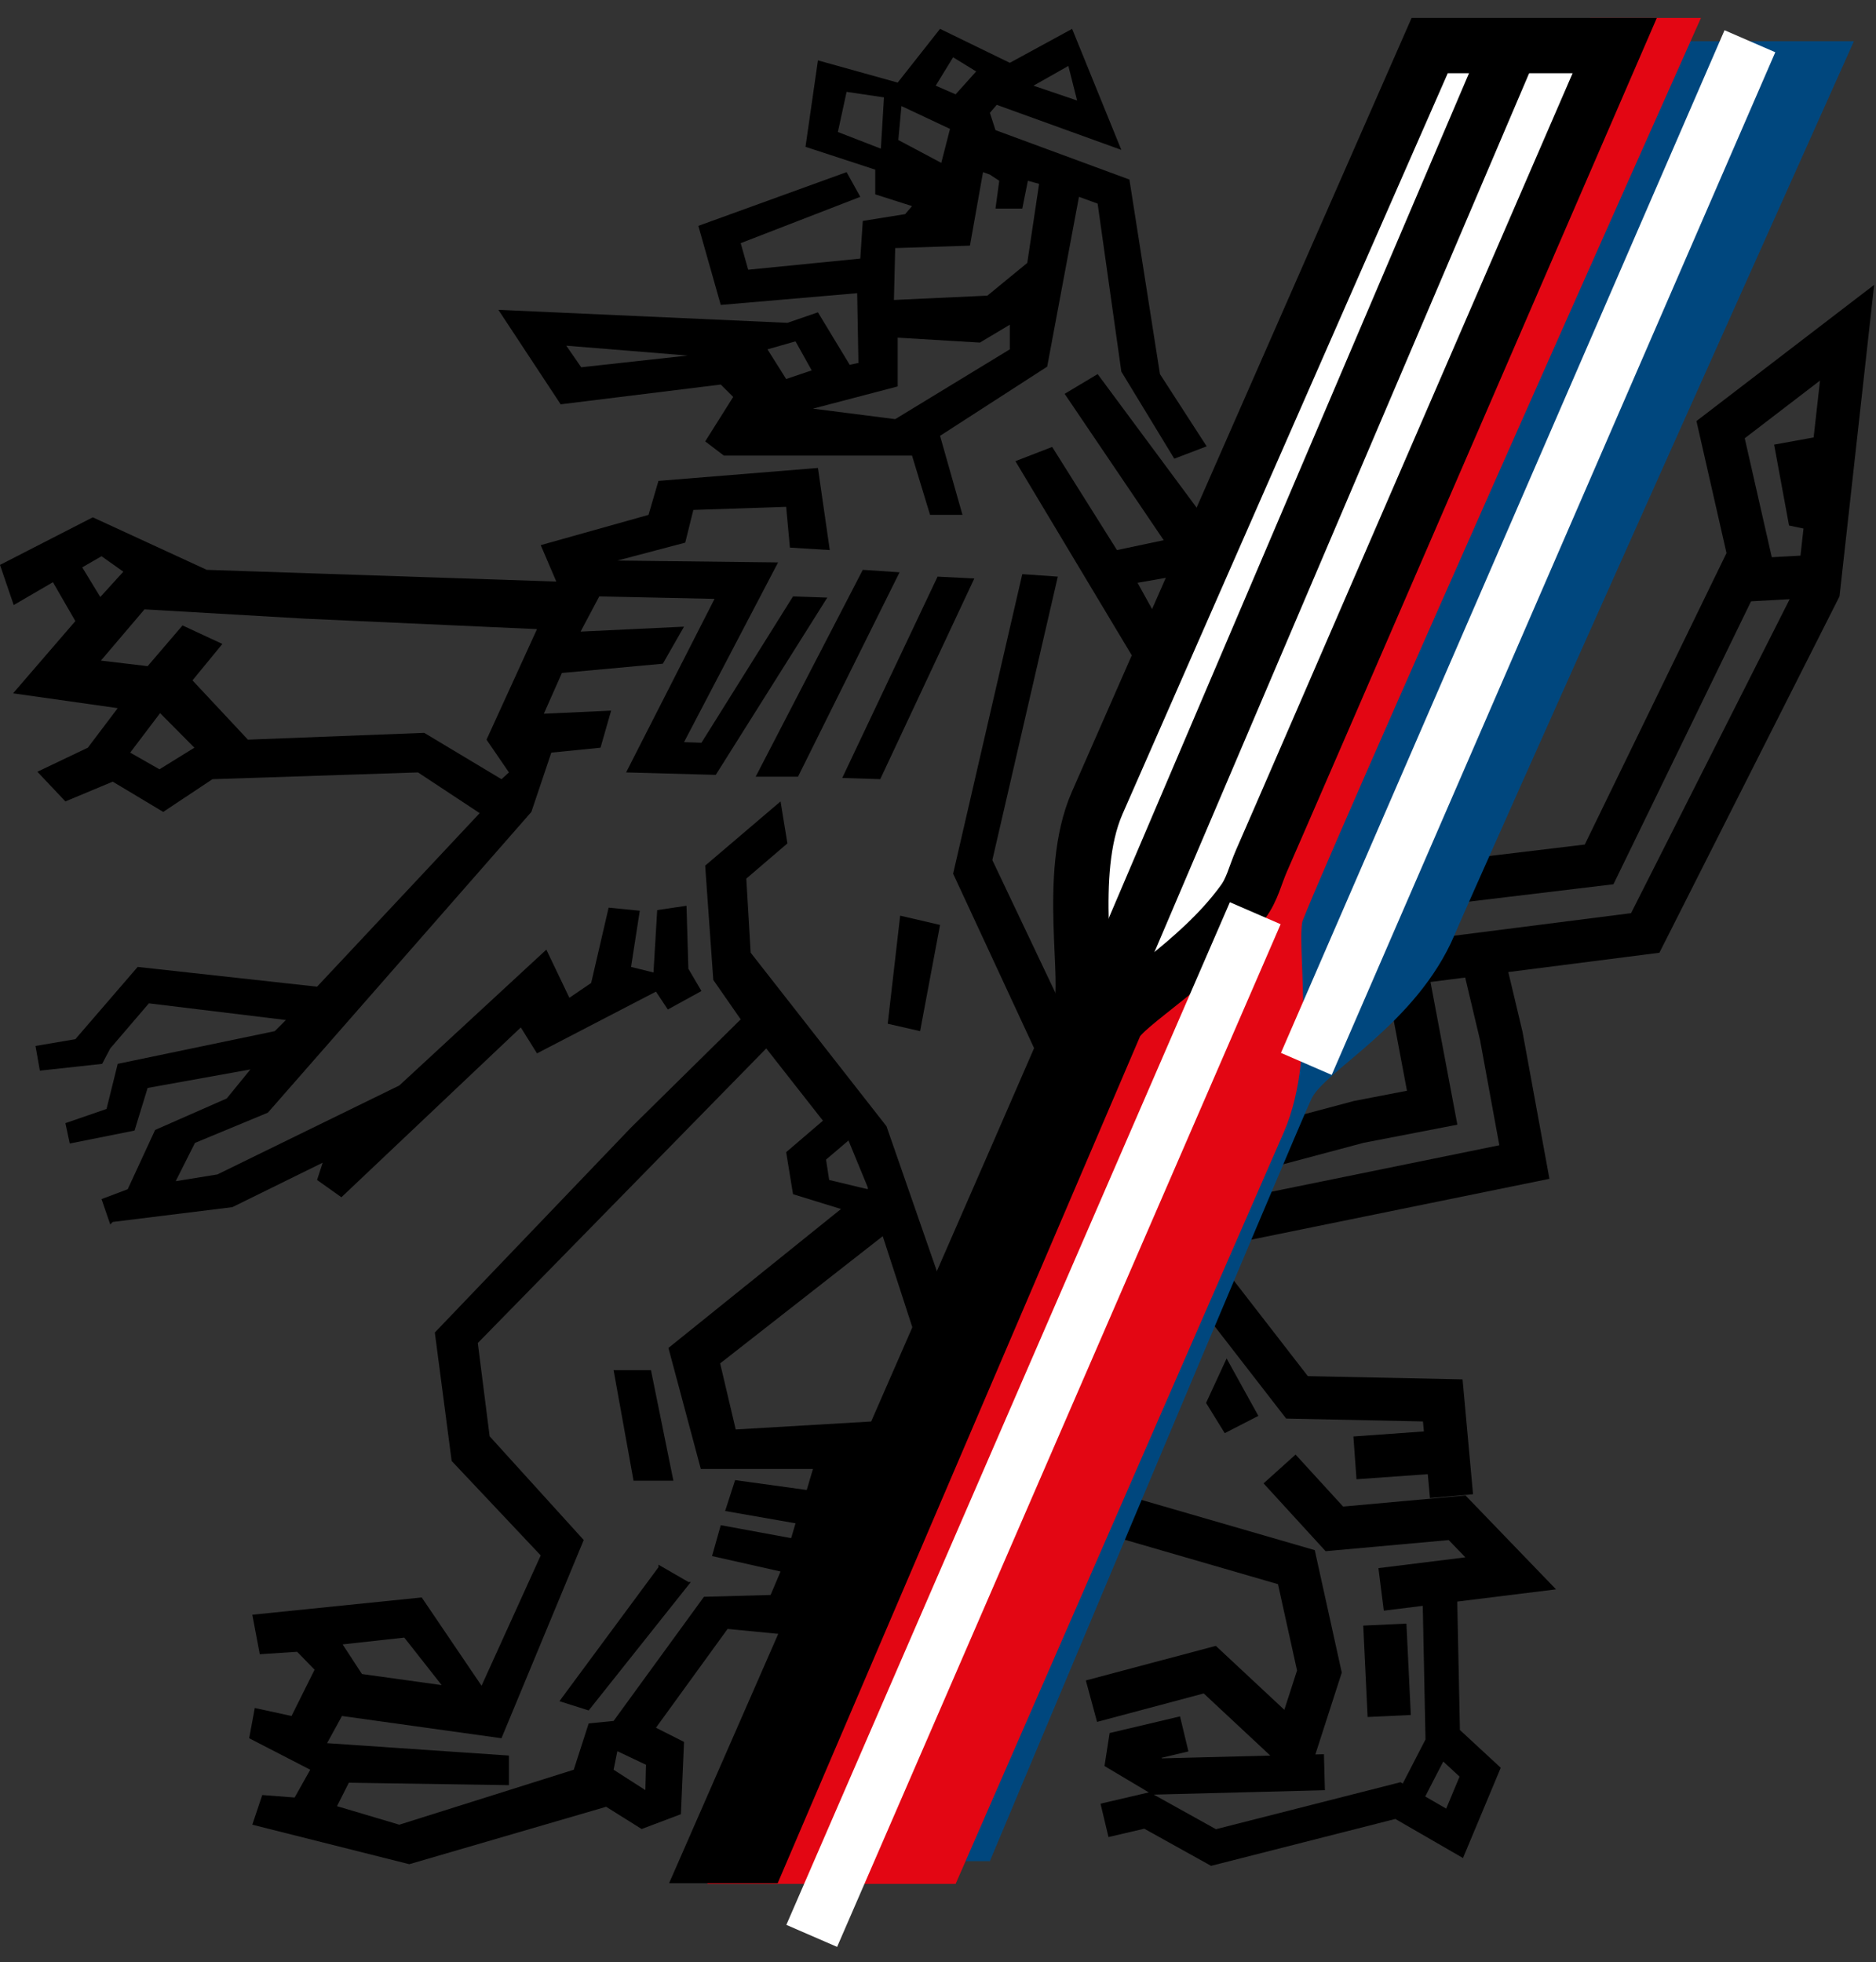 <svg width="65" height="68" viewBox="0 0 65 68" fill="none" xmlns="http://www.w3.org/2000/svg">
<rect x="0" y="0" width="65" height="68" fill="#333333" stroke="none"/>
<path d="M41.788 48.616L42.5 47.075L43.6 49.065L42.435 49.664L41.788 48.616Z" fill="black"/>
<path d="M42.931 19.576L39.414 20.196L41.011 23.085L39.542 23.257L35.182 15.981L36.456 15.488L38.701 19.062L40.32 18.72L36.888 13.648L38.031 12.963L42.931 19.576Z" fill="black"/>
<path d="M23.332 51.312H21.951L21.26 47.482H22.555L23.332 51.312Z" fill="black"/>
<path d="M23.937 54.821L20.397 59.273L19.383 58.952L22.815 54.309V54.222L23.851 54.821H23.937Z" fill="black"/>
<path d="M63.242 17.329L62.725 18.078L62.206 15.274L63.242 17.329Z" fill="black"/>
<path d="M58.779 14.591L59.82 19.166L54.91 29.266L50.331 29.816L50.511 31.291L55.903 30.643L61.397 19.344L60.452 15.187L63.06 13.188L62.839 15.159L61.47 15.408L61.987 18.211L62.488 18.317L62.274 20.239L56.513 31.644L49.288 32.565L48.956 30.802L47.483 31.076L47.799 32.756L47.52 32.792L47.711 34.265L48.074 34.218L48.749 37.798L46.906 38.154L43.514 39.06L43.903 40.494L47.248 39.602L50.495 38.974L49.564 34.029L50.766 33.875L51.284 36.057L51.949 39.687L42.068 41.703L42.37 43.159L53.685 40.85L52.751 35.749L52.26 33.685L57.495 33.016L63.736 20.666L64.936 9.871L58.779 14.591Z" fill="black"/>
<path d="M50.511 31.291H50.512V31.291L50.511 31.291Z" fill="black"/>
<path d="M26.182 26.916H27.649L31.168 19.832L29.894 19.747L26.182 26.916Z" fill="black"/>
<path d="M32.485 19.982L29.182 26.959L30.499 27.001L33.758 20.047L32.485 19.982Z" fill="black"/>
<path d="M31.88 35.733L32.571 32.052L31.189 31.731L30.758 35.476L31.88 35.733Z" fill="black"/>
<path d="M28.34 10.823L27.283 11.187L17.268 10.737L19.426 14.011L24.973 13.326L25.404 13.755L24.434 15.296L25.081 15.788H31.6L32.225 17.842H33.348L32.571 15.103L36.283 12.706L37.384 6.821L38.031 7.056L38.852 12.877L40.687 15.895L41.809 15.467L40.19 12.963L39.132 6.222L34.492 4.51L34.298 3.911L34.535 3.633L38.852 5.194L37.147 1L34.988 2.177L32.571 1L31.103 2.862L28.34 2.092L27.909 5.088L30.326 5.879V6.735L31.6 7.142L31.362 7.42L29.894 7.656L29.808 8.961L25.923 9.347L25.664 8.426L29.808 6.821L29.333 5.965L24.196 7.827L24.973 10.567L29.7 10.16L29.743 12.577L29.441 12.642L28.34 10.823ZM20.138 12.727L19.62 11.979L23.829 12.321L20.138 12.727ZM37.017 2.285L37.319 3.483L35.808 2.969L37.017 2.285ZM30.52 5.152L29.031 4.574L29.333 3.183L30.628 3.375L30.52 5.152ZM27.239 13.134L26.592 12.106L27.563 11.829L28.124 12.835L27.239 13.134ZM33.024 1.985L33.822 2.476L33.111 3.269L32.42 2.969L33.024 1.985ZM31.125 4.852L31.233 3.675L32.916 4.467L32.614 5.644L31.125 4.852ZM31.017 8.597L33.607 8.512L34.06 5.965L34.298 6.051L34.622 6.265L34.492 7.228H35.42L35.614 6.265L36.003 6.371L35.593 9.111L34.211 10.245L30.973 10.395L31.017 8.597ZM31.103 13.391V11.701L33.952 11.872L34.988 11.251V12.106L31.017 14.525L28.167 14.161L31.103 13.391Z" fill="black"/>
<path d="M10.986 40.89L11.829 41.489L18.045 35.604L18.606 36.503L22.728 34.363L23.139 34.983L24.304 34.342L23.851 33.571L23.786 31.388L22.771 31.538L22.642 33.7L21.865 33.507L22.167 31.56L21.088 31.453L20.483 34.063L19.728 34.577L18.93 32.908L13.835 37.616L7.532 40.698L6.087 40.933L6.755 39.606L9.281 38.558L18.411 28.136L19.102 26.081L20.807 25.91L21.174 24.626L18.843 24.733L19.469 23.321L22.966 23L23.7 21.716L20.116 21.887L20.764 20.667L24.757 20.753L21.693 26.767L24.8 26.852L28.664 20.709L27.477 20.667L24.304 25.739L23.7 25.718L26.959 19.49L21.39 19.425L23.742 18.805L24.023 17.671L27.239 17.564L27.369 18.976L28.75 19.062L28.34 16.216L22.814 16.665L22.47 17.842L18.735 18.891L19.275 20.153L7.165 19.747L3.215 17.927L0 19.576L0.475 20.967L1.834 20.175L2.611 21.523L0.453 24.026L4.079 24.54L3.043 25.91L1.295 26.744L2.266 27.772L3.906 27.087L5.655 28.136L7.36 27.002L14.483 26.767L16.62 28.178L10.986 34.192L4.77 33.507L2.611 36.011L1.23 36.246L1.381 37.102L3.539 36.866L3.82 36.332L5.159 34.769L9.907 35.347L9.519 35.733L4.079 36.866L3.691 38.429L2.266 38.921L2.417 39.627L4.662 39.178L5.115 37.701L8.676 37.059L7.857 38.065L5.374 39.157L4.425 41.211L3.518 41.553L3.82 42.431L3.906 42.345L8.051 41.832L11.181 40.291L10.986 40.89ZM2.849 19.661L3.518 19.275L4.273 19.811L3.475 20.688L2.849 19.661ZM5.525 26.659L4.511 26.081L5.547 24.712L6.735 25.91L5.525 26.659ZM14.698 25.396L8.59 25.632L6.669 23.577L7.705 22.315L6.324 21.673L5.115 23.085L3.496 22.892L5.007 21.116L10.555 21.438L18.606 21.801L16.857 25.632L17.634 26.767L17.376 27.002L14.698 25.396Z" fill="black"/>
<path d="M38.657 35.433L36.974 35.262L34.383 29.805L36.651 19.982L35.42 19.896L33.024 30.276L36.003 36.696L40.687 36.931L36.995 48.358L34.773 47.867L33.154 46.047L30.715 39.028L26.009 33.014L25.858 30.447L27.282 29.227L27.045 27.772L24.433 29.997L24.714 33.957L25.664 35.325L21.865 39.072L15.066 46.176L15.649 50.627L18.735 53.901L16.685 58.417L14.612 55.357L8.742 55.956L9.001 57.325L10.295 57.24L10.9 57.861L10.101 59.465L8.828 59.188L8.633 60.236L10.749 61.327L10.209 62.29L9.087 62.204L8.742 63.232L14.181 64.601L21.002 62.611L22.232 63.382L23.592 62.868L23.7 60.364L22.728 59.872L25.21 56.448L28.059 56.725L30.218 49.258L25.491 49.536L24.952 47.246L30.585 42.838L31.837 46.69L34.125 49.171L36.802 49.75L41.443 35.497L38.657 35.433ZM14.008 56.748L15.303 58.395L12.541 58.011L11.871 56.984L14.008 56.748ZM22.361 62.034L21.26 61.327L21.39 60.685L22.383 61.156L22.361 62.034ZM23.16 46.711L24.282 50.905H28.168L27.952 51.633L25.47 51.291L25.124 52.361L27.564 52.788L27.412 53.302L24.973 52.853L24.671 53.923L27.045 54.458L26.7 55.271L24.39 55.335L21.26 59.636L20.397 59.722L19.879 61.327L13.835 63.232L11.677 62.59L12.087 61.777L17.634 61.862V60.836L11.332 60.407L11.849 59.465L17.375 60.236L20.225 53.367L16.965 49.772L16.555 46.54L26.549 36.332L28.513 38.836L27.239 39.927L27.477 41.383L29.139 41.896L23.16 46.711ZM30.067 41.211L28.729 40.89L28.621 40.184L29.398 39.522L30.067 41.147V41.211Z" fill="black"/>
<path d="M47 51.261L49.47 51.085L49.546 51.914L51.038 51.78L50.675 47.8L45.314 47.688L41.82 43.176L40.632 44.082H40.631L44.563 49.158L49.303 49.258L49.335 49.604L46.893 49.779L47 51.261Z" fill="black"/>
<path d="M43.779 51.404V51.404L43.78 51.404H43.779Z" fill="black"/>
<path d="M48.73 56.263L47.234 56.333L47.385 59.5L48.882 59.43L48.73 56.263Z" fill="black"/>
<path d="M50.778 51.824L46.537 52.208L44.889 50.406L43.78 51.404L45.93 53.754L50.195 53.369L50.772 53.967L47.76 54.341L47.946 55.815L49.296 55.648L49.391 60.277L48.603 61.806L48.524 61.76L42.13 63.388L39.975 62.19L45.905 62.037L45.872 60.79L45.575 60.797L46.49 57.961L45.554 53.718L37.53 51.391L37.109 52.817L44.28 54.897L44.94 57.888L44.5 59.251L42.126 57.035L37.622 58.233L38.011 59.669L41.707 58.684L44.013 60.837L40.27 60.933L40.239 60.915L41.177 60.693L40.886 59.479H40.885L38.446 60.056L38.269 61.199L39.804 62.113L38.131 62.504L38.407 63.66L39.647 63.371L41.962 64.658L48.346 63.033L50.69 64.387L51.998 61.259L50.583 59.95L50.491 55.5L53.913 55.076L50.778 51.824ZM50.571 61.566L50.108 62.675L49.381 62.255L50.006 61.043L50.571 61.566Z" fill="black"/>
<path d="M60.329 19.368L63.028 19.218L63.112 20.702L60.413 20.852L60.329 19.368Z" fill="black"/>
<path d="M32.592 64.495C32.592 64.495 43.902 38.6 44.184 37.701C44.399 36.952 43.88 34.299 44.335 31.774C44.42 31.26 44.723 30.811 44.917 30.319C45.392 29.206 57.631 1.428 57.631 1.428H64.235C64.235 1.428 50.874 31.239 50.399 32.394C49.083 35.497 45.867 37.124 45.435 38.087C44.982 39.028 34.297 64.495 34.297 64.495H32.592Z" fill="#00477E"/>
<path d="M55.731 1.578C55.731 1.578 43.427 30.362 42.996 31.196C42.392 32.394 39.931 33.657 38.657 35.304C38.313 35.733 38.161 36.311 37.902 36.867C37.406 37.959 25.966 64.323 25.966 64.323H32.485C32.485 64.323 43.104 39.992 43.601 38.857C44.679 36.375 43.902 32.715 44.205 31.667C44.486 30.661 57.458 1.578 57.458 1.578H55.731Z" fill="#E30613"/>
<path d="M55.731 1.579C55.731 1.579 43.428 30.362 42.996 31.197C42.392 32.395 39.931 33.658 38.658 35.305C38.313 35.733 38.161 36.311 37.902 36.868C37.406 37.96 25.966 64.324 25.966 64.324H32.484C32.484 64.324 43.104 39.993 43.601 38.858C44.679 36.376 43.902 32.716 44.205 31.668C44.486 30.662 57.458 1.579 57.458 1.579H55.731Z" stroke="#E30613" stroke-width="1.917"/>
<path d="M26.311 64.302C26.311 64.302 38.269 36.353 38.636 35.497C38.938 34.791 41.506 33.4 43.061 31.26C43.385 30.832 43.492 30.319 43.709 29.826C44.205 28.713 55.946 1.578 55.946 1.578H49.536C49.536 1.578 38.506 26.701 38.009 27.836C36.931 30.319 37.816 34.063 37.427 35.026C37.039 36.011 24.649 64.302 24.649 64.302H26.311Z" fill="white"/>
<path d="M26.312 64.302C26.312 64.302 38.269 36.354 38.636 35.498C38.939 34.791 41.507 33.401 43.061 31.261C43.385 30.833 43.493 30.32 43.709 29.827C44.205 28.715 55.947 1.579 55.947 1.579H49.536C49.536 1.579 38.506 26.703 38.01 27.837C36.931 30.32 37.816 34.065 37.428 35.027C37.04 36.012 24.649 64.302 24.649 64.302H26.312Z" stroke="black" stroke-width="1.917"/>
<path d="M60.631 1.429L45.262 36.868M43.492 31.646L28.125 67.085" stroke="white" stroke-width="1.917"/>
<path d="M52.321 1.643L38.227 34.706" stroke="black" stroke-width="1.917"/>
</svg>
